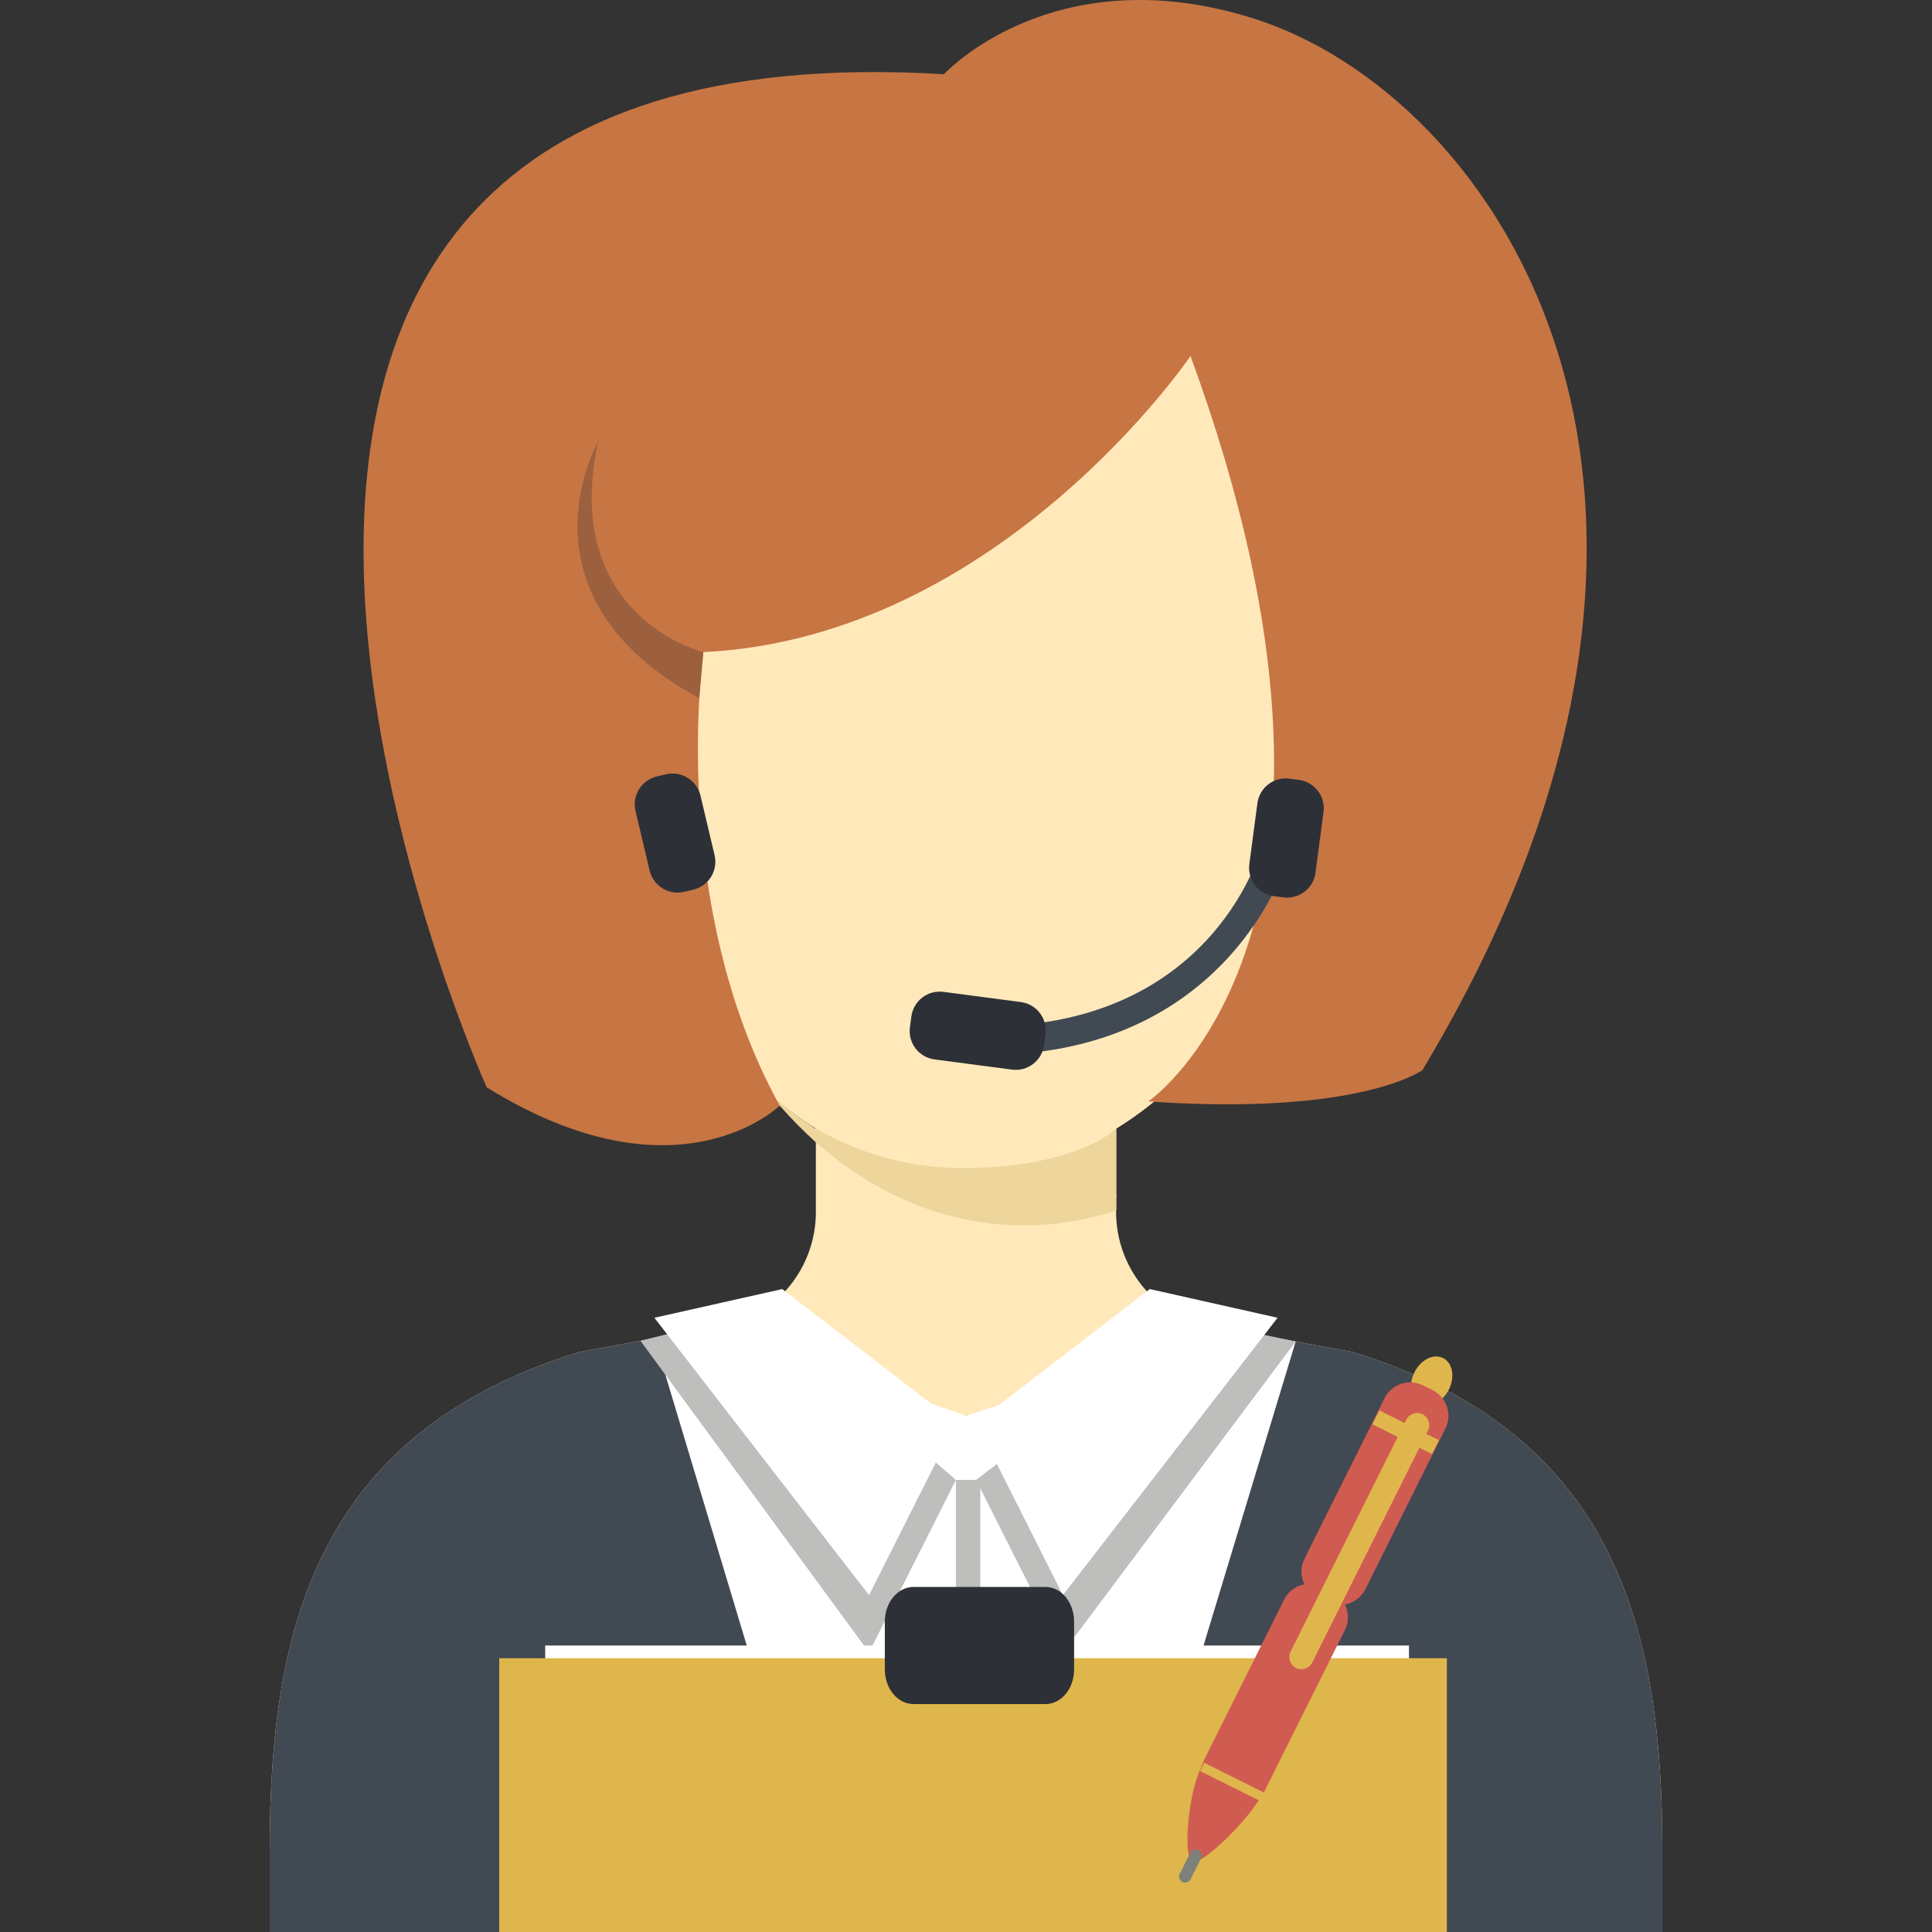 <?xml version="1.0" encoding="iso-8859-1"?>
<!-- Generator: Adobe Illustrator 16.0.0, SVG Export Plug-In . SVG Version: 6.00 Build 0)  -->
<!DOCTYPE svg PUBLIC "-//W3C//DTD SVG 1.1//EN" "http://www.w3.org/Graphics/SVG/1.1/DTD/svg11.dtd">
<svg version="1.1" id="Layer_1" xmlns="http://www.w3.org/2000/svg" xmlns:xlink="http://www.w3.org/1999/xlink" x="0px" y="0px"
	 width="64px" height="64px" viewBox="0 0 64 64" style="enable-background:new 0 0 64 64;" xml:space="preserve">
<rect x="0" y="0" width="64" height="64" fill="#333333" stroke="none"/>
<g>
	<g>
		<g>
			<path style="fill:#FFE9BA;" d="M44.813,44.788l-3.911-0.721c-0.018,0-0.018,0-0.037,0c-2.107-0.02-3.836-1.71-3.892-3.816v-2.865
				c4.611-2.848,7.84-9.513,7.84-17.277c0-10.365-5.733-15.642-12.814-15.642l0,0l0,0c-7.08,0-12.814,5.276-12.814,15.642
				c0,7.765,3.229,14.43,7.841,17.277v2.865c-0.056,2.106-1.784,3.797-3.892,3.816c-0.02,0-0.02,0-0.037,0l-3.912,0.721
				c-8.655,2.677-10.25,9.094-10.25,16.478V64h23.064l0,0h23.066v-2.734C55.065,53.882,53.471,47.465,44.813,44.788z"/>
		</g>
		<g>
			<path style="fill:#FFE9BA;" d="M36.993,39.644c0,0,0-0.019-0.02-0.037v0.037C36.993,39.644,36.993,39.644,36.993,39.644z"/>
		</g>
	</g>
	<g>
		<g>
			<path style="fill:#FFE9BA;" d="M41.416,32.789c-1.216,1.975-2.733,3.551-4.442,4.597V40.1c-0.986,0.322-2.012,0.493-3.058,0.493
				c-2.543,0-4.916-1.007-6.891-2.753v-0.454c1.501,0.853,3.133,1.309,4.843,1.309C35.665,38.694,39.1,36.397,41.416,32.789z"/>
		</g>
		<g>
			<path style="fill:#FFE9BA;" d="M36.993,39.644c0,0,0,0-0.02,0v-0.037C36.993,39.625,36.993,39.644,36.993,39.644z"/>
		</g>
	</g>
	<g>
		<g>
			<path style="fill:#414953;" d="M55.065,61.266V64H8.935v-2.734c0-7.384,1.595-13.801,10.25-16.478l3.912-0.721
				c0.018,0,0.018,0,0.037,0c0.76,0,1.481-0.229,2.09-0.646c1.518,2.106,3.984,3.474,6.775,3.474c2.792,0,5.26-1.367,6.778-3.474
				c0.608,0.417,1.329,0.646,2.088,0.646c0.021,0,0.021,0,0.039,0l3.91,0.721C53.471,47.465,55.065,53.882,55.065,61.266z"/>
		</g>
		<g>
			<path style="fill:#FFE9BA;" d="M36.993,39.644c0,0,0,0-0.02,0v-0.037C36.993,39.625,36.993,39.644,36.993,39.644z"/>
		</g>
	</g>
	<g>
		<path style="fill:#FFE9BA;" d="M26.949,37.347c-0.378-0.21-0.758-0.456-1.12-0.722c-0.019,0-0.019,0-0.037-0.019
			c-0.019-0.021-0.019-0.021-0.019-0.039c-0.076-0.076-0.152-0.17-0.229-0.265C26.001,36.683,26.457,37.042,26.949,37.347z"/>
	</g>
	<g>
		<path style="fill:#EED59C;" d="M36.974,37.386v2.221c0.02,0.019,0.02,0.037,0.02,0.037s0,0-0.02,0V40.1
			c-0.986,0.322-2.012,0.493-3.058,0.493c-2.543,0-4.916-1.007-6.891-2.753c-0.416-0.38-0.815-0.779-1.196-1.215
			c-0.019,0-0.019,0-0.037-0.019c-0.019-0.021-0.019-0.021-0.019-0.039c-0.076-0.076-0.152-0.17-0.229-0.265
			c0.456,0.38,0.912,0.739,1.404,1.044c0.021,0.019,0.039,0.039,0.076,0.039c1.501,0.853,3.133,1.309,4.843,1.309
			C35.665,38.694,36.974,37.386,36.974,37.386z"/>
	</g>
	<g>
		<path style="fill:#C77543;" d="M39.437,11.794c0,0-6.329,9.333-16.137,9.808c0,0-1.187,8.296,2.529,15.023
			c0,0-3.379,3.322-9.708-0.608c0,0-15.919-35.439,15.148-33.558c0,0,3.576-3.894,10.146-1.882
			c8.215,2.514,17.162,15.804,5.703,34.874c0,0-2.087,1.522-9.077,1.035C38.042,36.486,46.396,30.778,39.437,11.794z"/>
	</g>
	<g>
		<path style="fill:#9C603E;" d="M23.3,21.602c0,0-4.729-1.147-3.492-6.96c0,0-2.92,5.092,3.356,8.488L23.3,21.602z"/>
	</g>
	<g>
		<polygon style="fill:#FFFFFF;" points="21.677,44.329 27.572,63.942 36.993,64 42.921,44.44 40.902,44.067 31.999,46.896 
			23.696,44.024 		"/>
	</g>
	<g>
		<polygon style="fill:#BEBFBC;" points="25.224,43.422 31.665,49.025 28.789,54.739 21.215,44.414 		"/>
	</g>
	<g>
		<polygon style="fill:#BEBFBC;" points="39.277,43.672 32.334,49.025 35.21,54.739 42.921,44.44 		"/>
	</g>
	<g>
		<polygon style="fill:#FFFFFF;" points="25.913,42.702 31.665,47.127 28.789,52.841 21.677,43.653 		"/>
	</g>
	<g>
		<polygon style="fill:#FFFFFF;" points="38.087,42.702 32.334,47.127 35.21,52.841 42.321,43.653 		"/>
	</g>
	<g>
		<rect x="31.665" y="49.025" style="fill:#BEBFBC;" width="0.808" height="14.579"/>
	</g>
	<g>
		<g>
			<g>
				<path style="fill:#414953;" d="M32.473,34.948l0.012-0.947c7.522,0.103,9.208-5.618,9.277-5.865l0.915,0.254
					C42.659,28.457,40.746,35.064,32.473,34.948z"/>
			</g>
		</g>
		<g>
			<path style="fill:#2D3037;" d="M34.585,34.617c-0.068,0.521-0.545,0.885-1.065,0.815l-2.56-0.337
				c-0.521-0.068-0.886-0.543-0.818-1.063l0.048-0.357c0.068-0.522,0.545-0.887,1.065-0.818l2.56,0.337
				c0.521,0.069,0.888,0.545,0.818,1.063L34.585,34.617z"/>
		</g>
		<g>
			<path style="fill:#2D3037;" d="M43.577,28.911c-0.067,0.519-0.545,0.884-1.064,0.815l-0.309-0.038
				c-0.52-0.069-0.887-0.546-0.818-1.066l0.267-2.012c0.068-0.52,0.544-0.885,1.063-0.816l0.31,0.041
				c0.52,0.068,0.887,0.546,0.817,1.064L43.577,28.911z"/>
		</g>
	</g>
	<g>
		<g>
			<g>
				<path style="fill:#2D3037;" d="M23.671,28.329c0.121,0.51-0.194,1.021-0.704,1.142l-0.304,0.072
					c-0.511,0.12-1.021-0.194-1.143-0.704l-0.468-1.975c-0.119-0.51,0.194-1.021,0.705-1.142l0.304-0.073
					c0.51-0.119,1.021,0.195,1.143,0.705L23.671,28.329z"/>
			</g>
		</g>
	</g>
	<g>
		<rect x="18.061" y="54.51" style="fill:#FFFFFF;" width="28.613" height="9.49"/>
	</g>
	<g>
		<rect x="16.537" y="54.931" style="fill:#DFB64C;" width="31.392" height="9.069"/>
	</g>
	<g>
		<path style="fill:#2D3037;" d="M35.581,55.304c0,0.633-0.425,1.146-0.948,1.146h-4.372c-0.524,0-0.95-0.514-0.95-1.146v-1.587
			c0-0.634,0.426-1.147,0.95-1.147h4.372c0.523,0,0.948,0.514,0.948,1.147V55.304z"/>
	</g>
	<g>
		<g>
			
				<ellipse transform="matrix(0.895 0.446 -0.446 0.895 25.402 -16.348)" style="fill:#DFB64C;" cx="47.407" cy="45.751" rx="0.638" ry="0.845"/>
		</g>
		<g>
			<path style="fill:#D05B51;" d="M45.229,52.644c-0.235,0.469-0.805,0.659-1.273,0.424l-0.318-0.157
				c-0.471-0.236-0.66-0.805-0.426-1.273l2.652-5.321c0.235-0.469,0.804-0.659,1.273-0.425l0.317,0.157
				c0.472,0.234,0.661,0.806,0.428,1.274L45.229,52.644z"/>
		</g>
		<g>
			<path style="fill:#D05B51;" d="M41.898,59.318c-0.232,0.47-0.803,0.66-1.272,0.426l-0.319-0.158
				c-0.469-0.235-0.659-0.805-0.425-1.273l2.653-5.321c0.234-0.469,0.804-0.659,1.273-0.424l0.319,0.157
				c0.468,0.235,0.659,0.804,0.424,1.273L41.898,59.318z"/>
		</g>
		<g>
			<path style="fill:#D05B51;" d="M41.821,59.423c-0.411,0.819-2.015,2.398-2.329,2.242c-0.316-0.158-0.125-2.262,0.284-3.084
				c0.41-0.82,0.883-0.047,1.197,0.111C41.289,58.849,42.229,58.603,41.821,59.423z"/>
		</g>
		<g>
			<path style="fill:#DFB64C;" d="M43.471,55.072c-0.1,0.199-0.339,0.278-0.538,0.181l0,0c-0.199-0.1-0.28-0.341-0.181-0.539
				l3.832-7.683c0.1-0.199,0.34-0.28,0.54-0.182l0,0c0.198,0.101,0.279,0.341,0.18,0.54L43.471,55.072z"/>
		</g>
		<g>
			<path style="fill:#7E817A;" d="M39.438,62.256c-0.048,0.099-0.17,0.138-0.27,0.089l0,0c-0.1-0.051-0.139-0.17-0.089-0.27
				l0.35-0.701c0.049-0.099,0.169-0.141,0.27-0.09l0,0c0.099,0.049,0.139,0.171,0.091,0.269L39.438,62.256z"/>
		</g>
		<g>
			
				<rect x="45.475" y="47.155" transform="matrix(0.895 0.447 -0.447 0.895 26.071 -15.809)" style="fill:#DFB64C;" width="2.205" height="0.515"/>
		</g>
		<g>
			
				<rect x="39.682" y="58.876" transform="matrix(0.895 0.446 -0.446 0.895 30.634 -11.998)" style="fill:#DFB64C;" width="2.205" height="0.307"/>
		</g>
	</g>
</g>
</svg>

